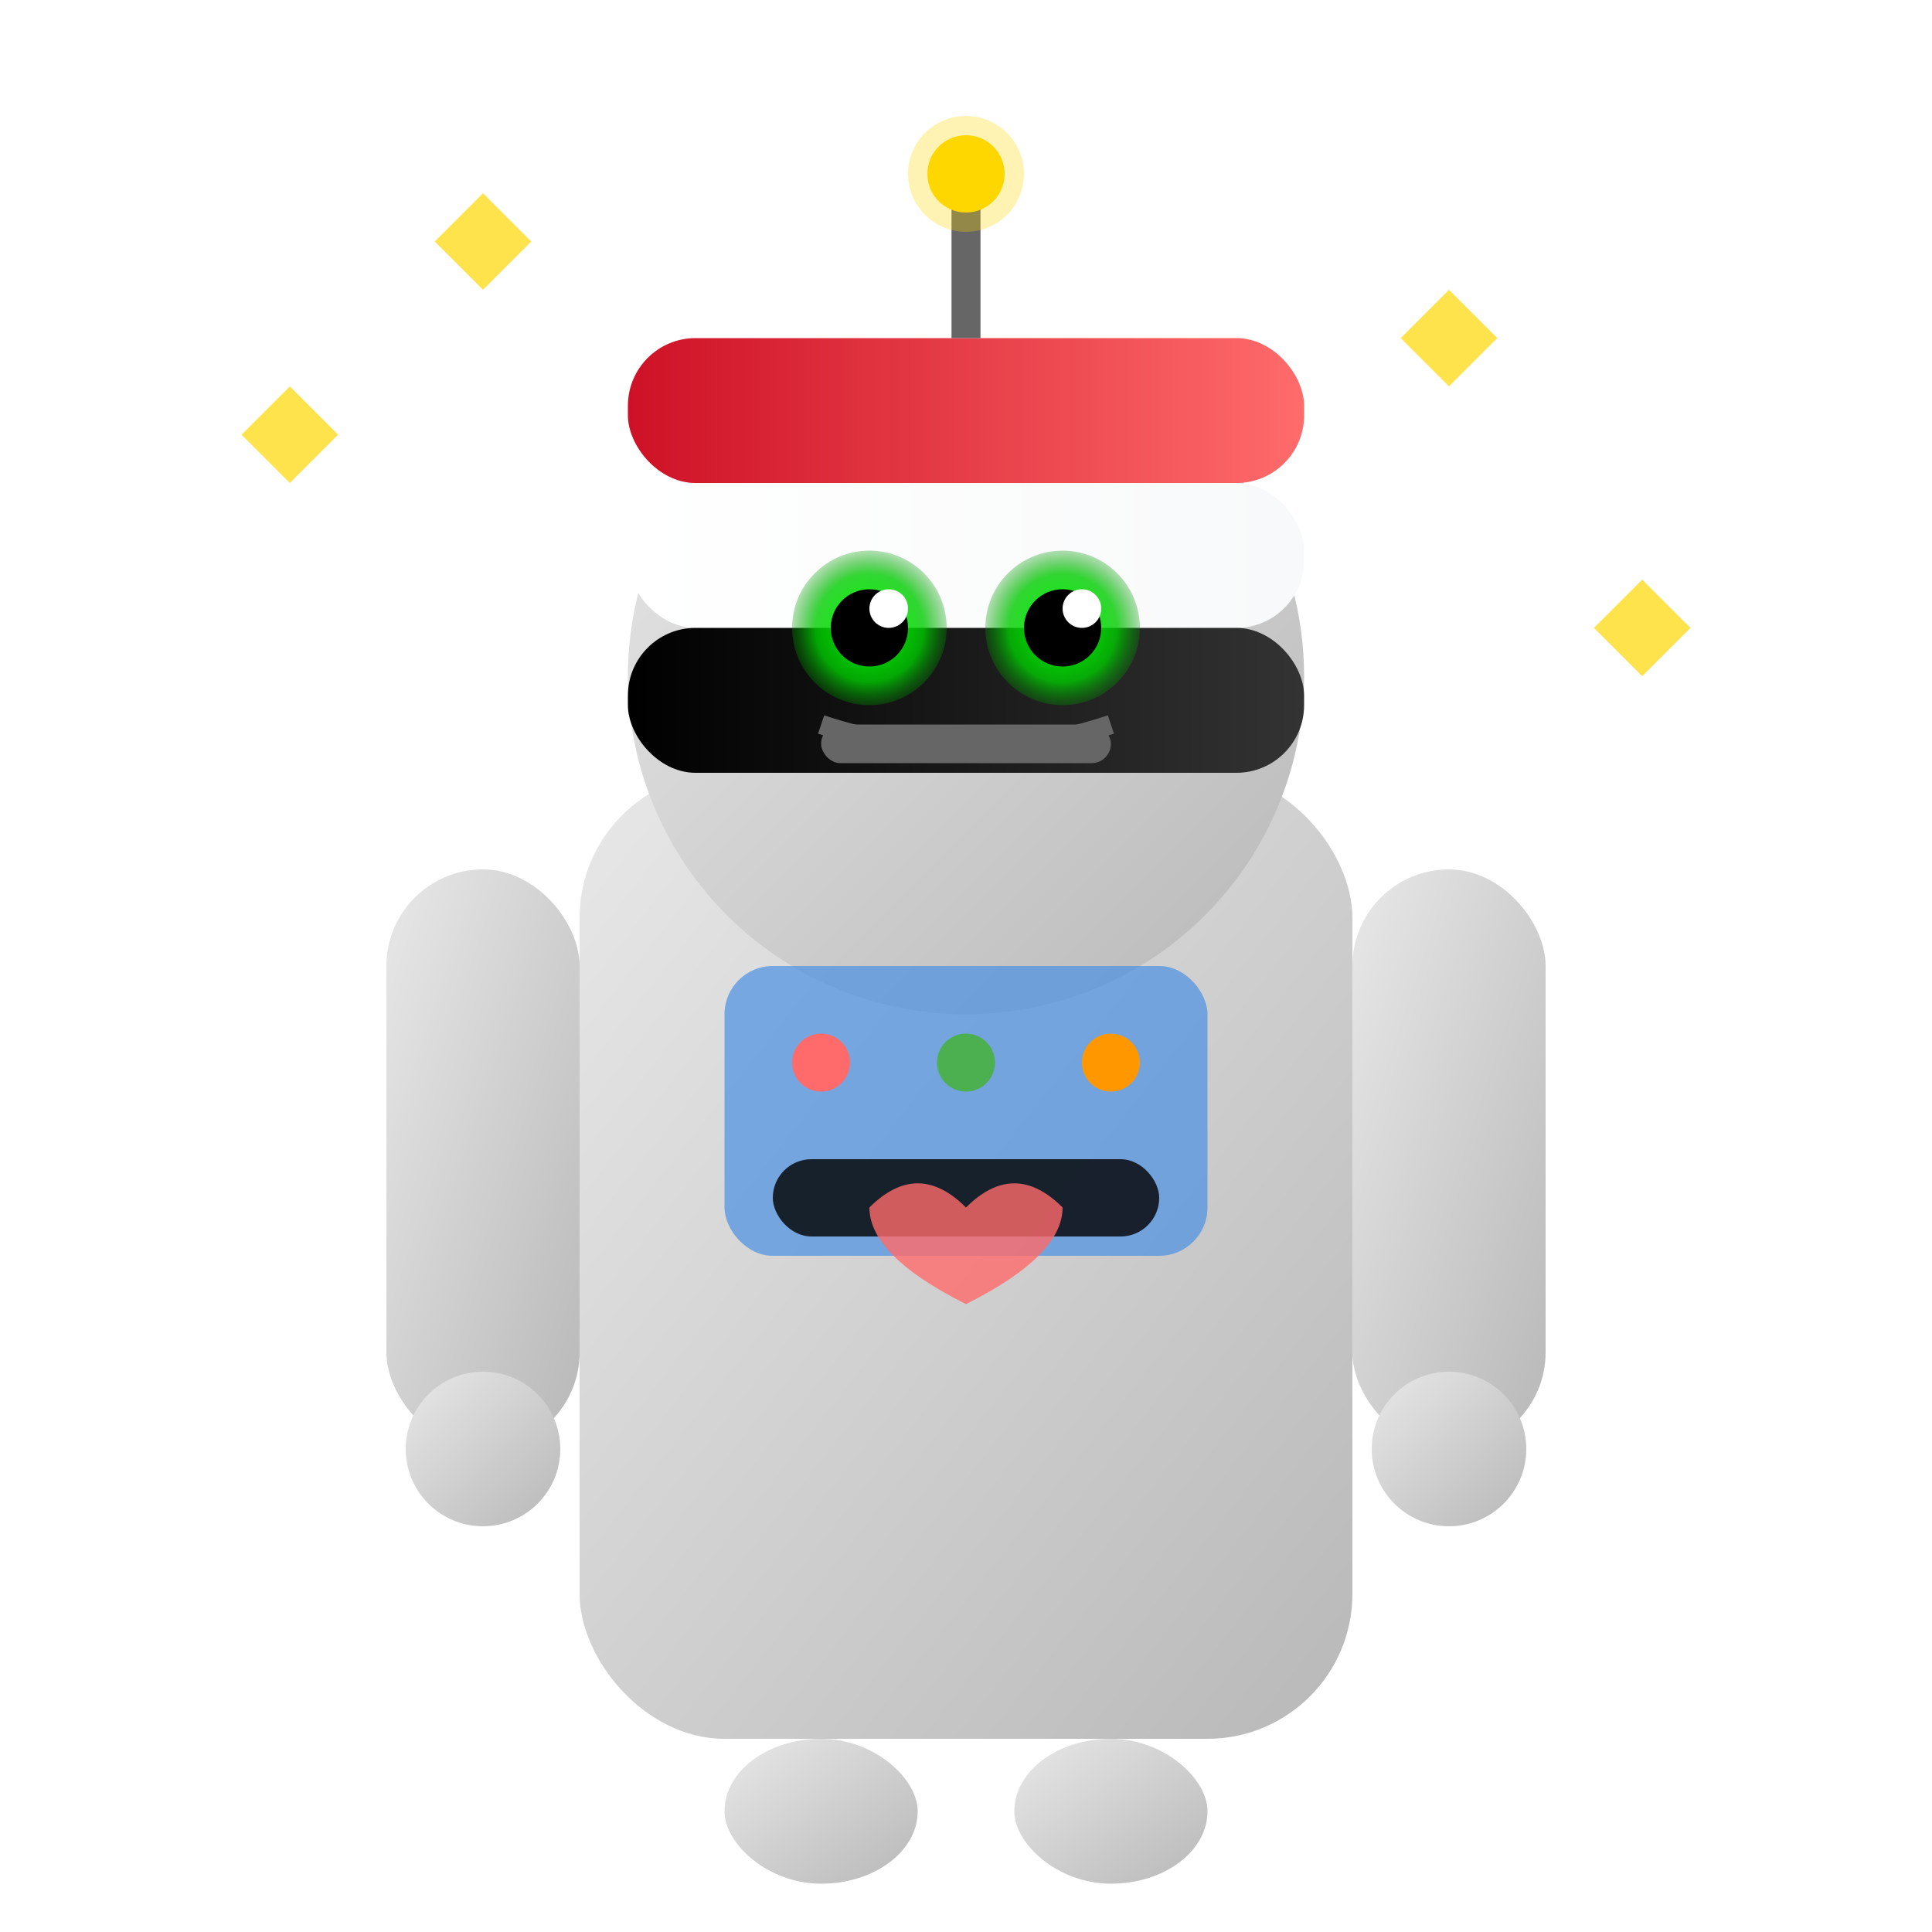 <svg xmlns="http://www.w3.org/2000/svg" viewBox="0 0 200 200" width="200" height="200">
  <defs>
    <!-- Iraqi flag colors -->
    <linearGradient id="iraqiRed" x1="0%" y1="0%" x2="100%" y2="0%">
      <stop offset="0%" style="stop-color:#CE1126;stop-opacity:1" />
      <stop offset="100%" style="stop-color:#FF6B6B;stop-opacity:1" />
    </linearGradient>
    
    <linearGradient id="iraqiWhite" x1="0%" y1="0%" x2="100%" y2="0%">
      <stop offset="0%" style="stop-color:#FFFFFF;stop-opacity:1" />
      <stop offset="100%" style="stop-color:#F8F9FA;stop-opacity:1" />
    </linearGradient>
    
    <linearGradient id="iraqiBlack" x1="0%" y1="0%" x2="100%" y2="0%">
      <stop offset="0%" style="stop-color:#000000;stop-opacity:1" />
      <stop offset="100%" style="stop-color:#333333;stop-opacity:1" />
    </linearGradient>
    
    <!-- Robot body gradient -->
    <linearGradient id="robotBody" x1="0%" y1="0%" x2="100%" y2="100%">
      <stop offset="0%" style="stop-color:#E8E8E8;stop-opacity:1" />
      <stop offset="50%" style="stop-color:#D0D0D0;stop-opacity:1" />
      <stop offset="100%" style="stop-color:#B8B8B8;stop-opacity:1" />
    </linearGradient>
    
    <!-- Eye glow -->
    <radialGradient id="eyeGlow" cx="50%" cy="50%" r="50%">
      <stop offset="0%" style="stop-color:#00FF00;stop-opacity:1" />
      <stop offset="70%" style="stop-color:#00CC00;stop-opacity:0.8" />
      <stop offset="100%" style="stop-color:#009900;stop-opacity:0.3" />
    </radialGradient>
    
    <!-- Shadow -->
    <filter id="shadow" x="-50%" y="-50%" width="200%" height="200%">
      <feDropShadow dx="2" dy="2" stdDeviation="3" flood-color="#000000" flood-opacity="0.3"/>
    </filter>
  </defs>
  
  <!-- Robot body -->
  <rect x="60" y="80" width="80" height="100" rx="15" fill="url(#robotBody)" filter="url(#shadow)"/>
  
  <!-- Robot head -->
  <circle cx="100" cy="70" r="35" fill="url(#robotBody)" filter="url(#shadow)"/>
  
  <!-- Iraqi flag bandana -->
  <rect x="65" y="35" width="70" height="15" rx="7" fill="url(#iraqiRed)"/>
  <rect x="65" y="50" width="70" height="15" rx="7" fill="url(#iraqiWhite)"/>
  <rect x="65" y="65" width="70" height="15" rx="7" fill="url(#iraqiBlack)"/>
  
  <!-- Eyes -->
  <circle cx="90" cy="65" r="8" fill="url(#eyeGlow)"/>
  <circle cx="110" cy="65" r="8" fill="url(#eyeGlow)"/>
  
  <!-- Eye pupils -->
  <circle cx="90" cy="65" r="4" fill="#000000"/>
  <circle cx="110" cy="65" r="4" fill="#000000"/>
  
  <!-- Eye highlights -->
  <circle cx="92" cy="63" r="2" fill="#FFFFFF"/>
  <circle cx="112" cy="63" r="2" fill="#FFFFFF"/>
  
  <!-- Mouth -->
  <rect x="85" y="75" width="30" height="4" rx="2" fill="#666666"/>
  
  <!-- Antenna -->
  <line x1="100" y1="35" x2="100" y2="20" stroke="#666666" stroke-width="3"/>
  <circle cx="100" cy="18" r="4" fill="#FFD700"/>
  
  <!-- Antenna glow -->
  <circle cx="100" cy="18" r="6" fill="#FFD700" opacity="0.3"/>
  
  <!-- Arms -->
  <rect x="40" y="90" width="20" height="60" rx="10" fill="url(#robotBody)" filter="url(#shadow)"/>
  <rect x="140" y="90" width="20" height="60" rx="10" fill="url(#robotBody)" filter="url(#shadow)"/>
  
  <!-- Hands -->
  <circle cx="50" cy="150" r="8" fill="url(#robotBody)"/>
  <circle cx="150" cy="150" r="8" fill="url(#robotBody)"/>
  
  <!-- Legs -->
  <rect x="75" y="180" width="20" height="15" rx="10" fill="url(#robotBody)" filter="url(#shadow)"/>
  <rect x="105" y="180" width="20" height="15" rx="10" fill="url(#robotBody)" filter="url(#shadow)"/>
  
  <!-- Chest panel -->
  <rect x="75" y="100" width="50" height="30" rx="5" fill="#4A90E2" opacity="0.7"/>
  
  <!-- Chest buttons -->
  <circle cx="85" cy="110" r="3" fill="#FF6B6B"/>
  <circle cx="100" cy="110" r="3" fill="#4CAF50"/>
  <circle cx="115" cy="110" r="3" fill="#FF9800"/>
  
  <!-- Chest display -->
  <rect x="80" y="120" width="40" height="8" rx="4" fill="#000000" opacity="0.8"/>
  
  <!-- Friendly smile -->
  <path d="M 85 75 Q 100 80 115 75" stroke="#666666" stroke-width="2" fill="none"/>
  
  <!-- Sparkle effects -->
  <g opacity="0.7">
    <path d="M 30 40 L 35 45 L 30 50 L 25 45 Z" fill="#FFD700"/>
    <path d="M 170 60 L 175 65 L 170 70 L 165 65 Z" fill="#FFD700"/>
    <path d="M 50 20 L 55 25 L 50 30 L 45 25 Z" fill="#FFD700"/>
    <path d="M 150 30 L 155 35 L 150 40 L 145 35 Z" fill="#FFD700"/>
  </g>
  
  <!-- Heart symbol on chest -->
  <path d="M 100 125 Q 95 120 90 125 Q 90 130 100 135 Q 110 130 110 125 Q 105 120 100 125" fill="#FF6B6B" opacity="0.8"/>
</svg>
